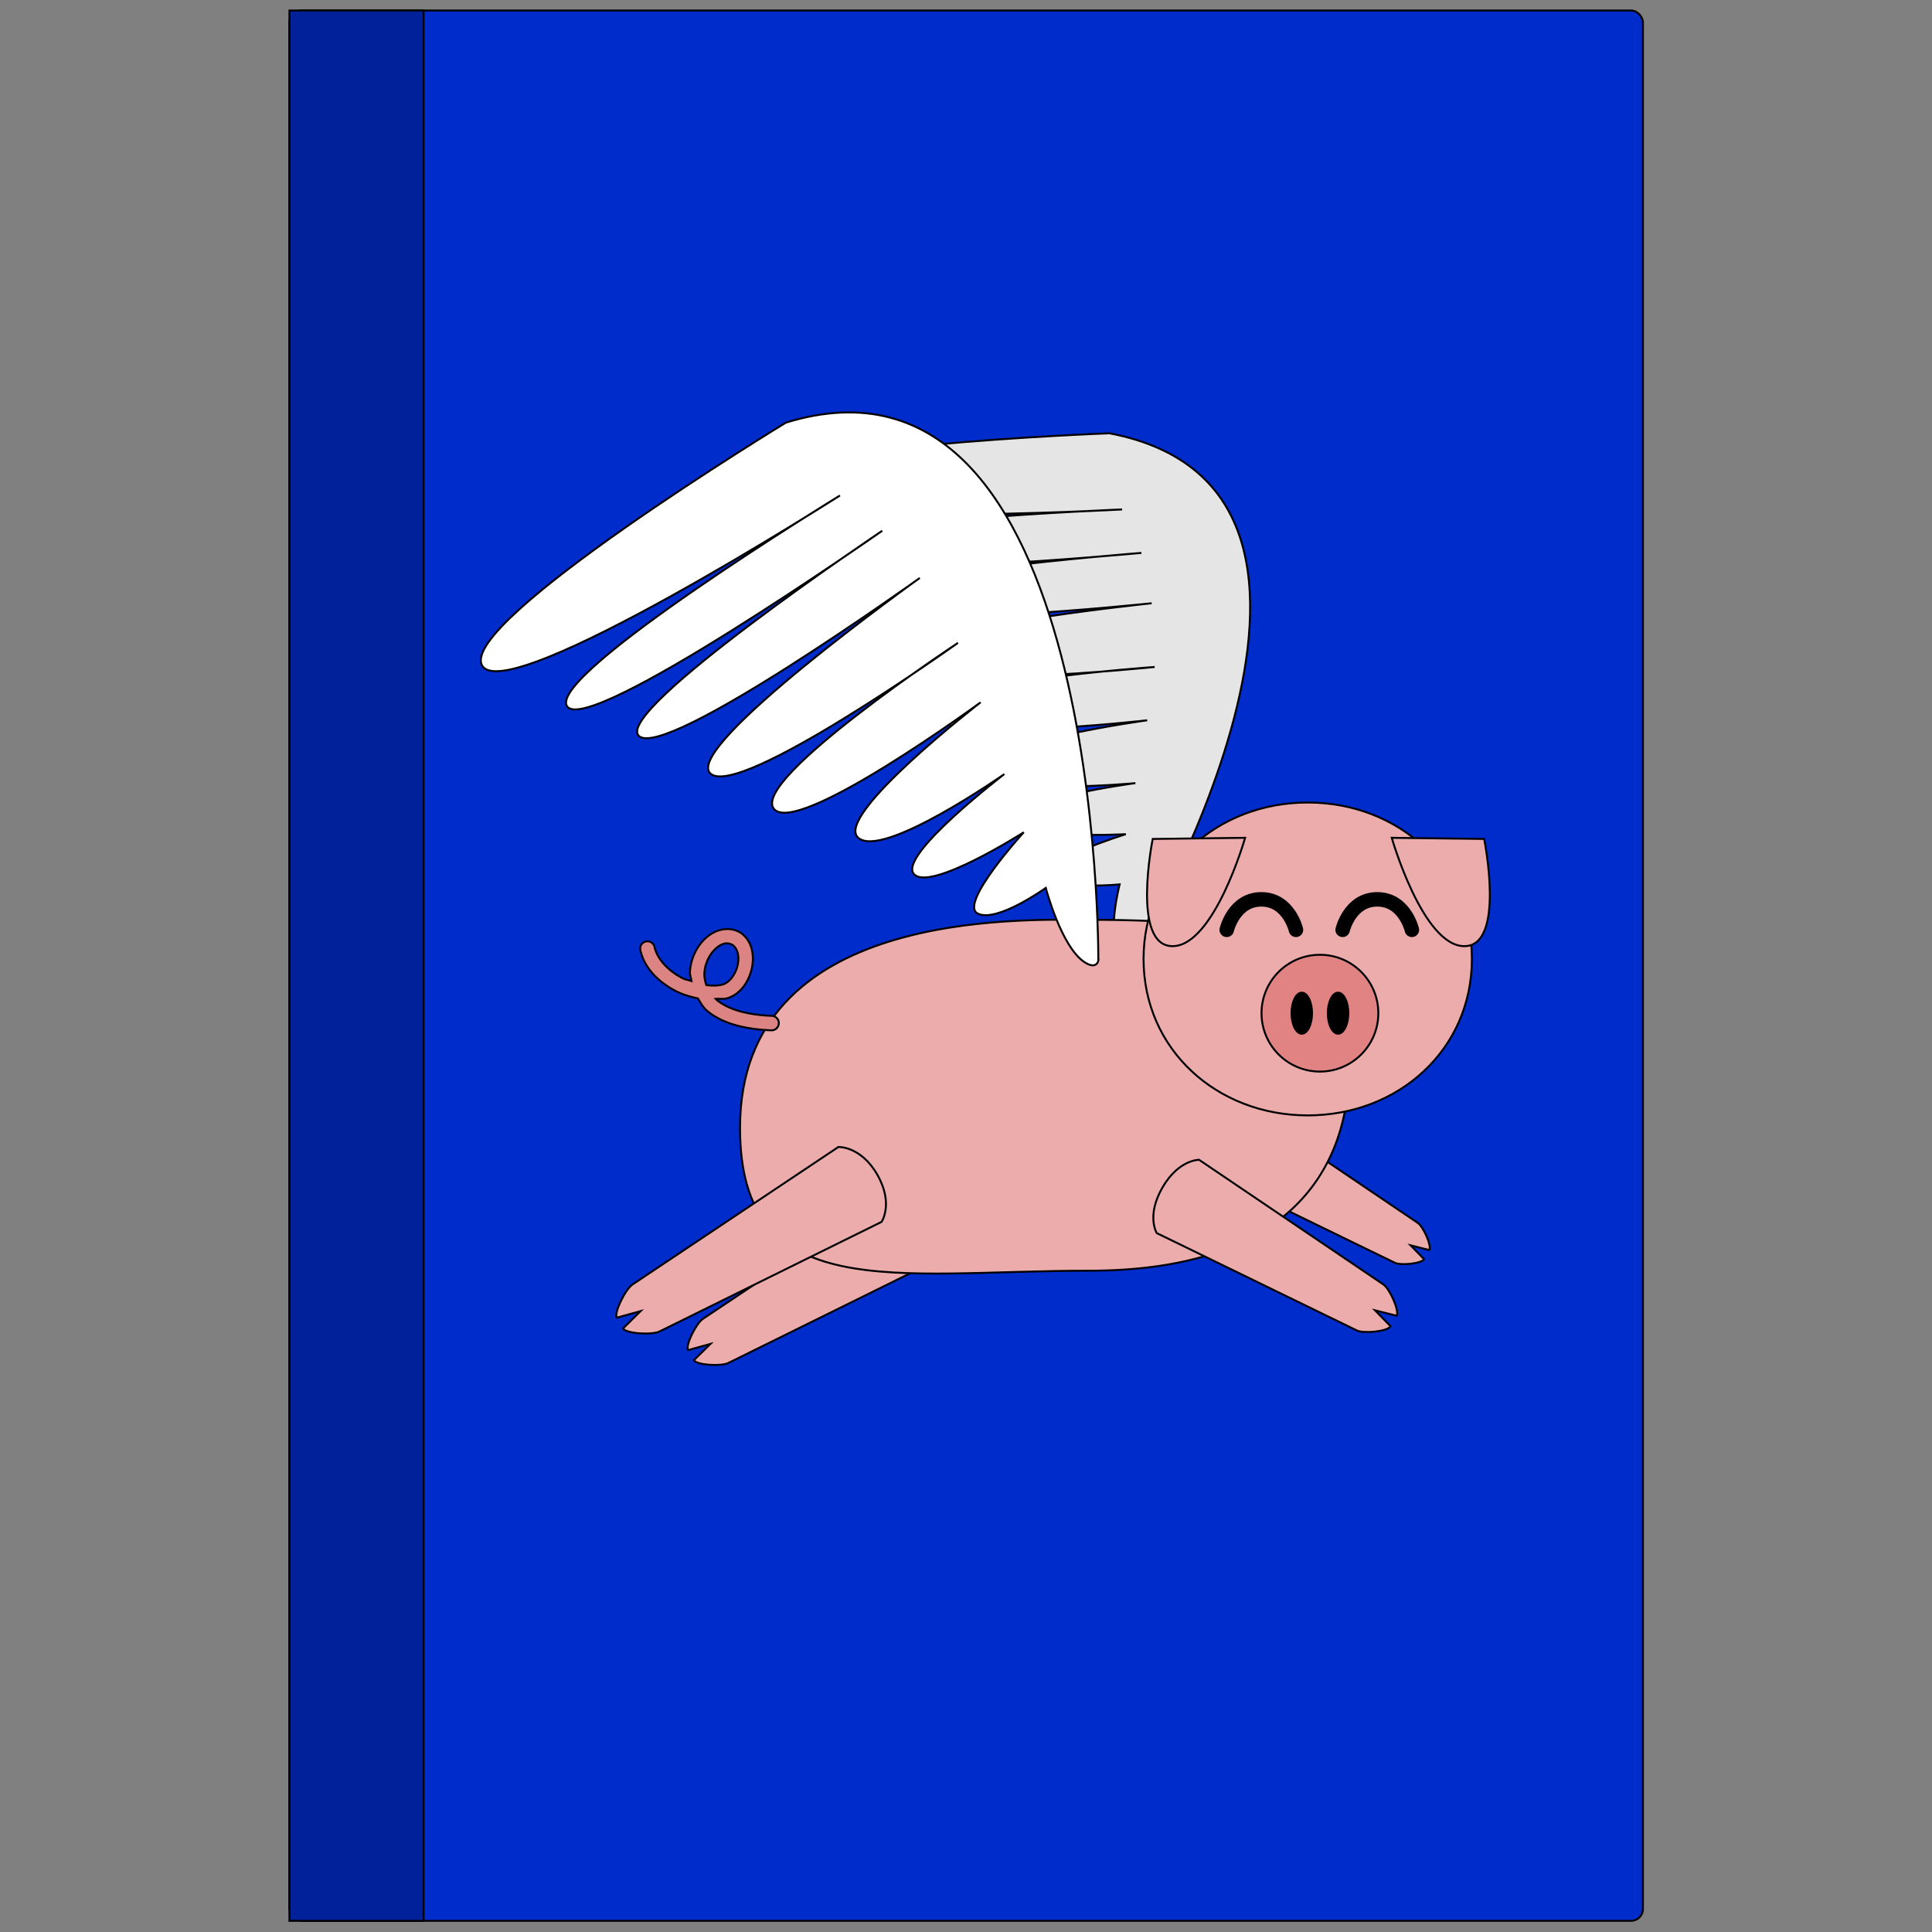 <?xml version="1.0" encoding="UTF-8" standalone="no"?>
<!-- Created with Inkscape (http://www.inkscape.org/) -->

<svg
   width="1000"
   height="1000"
   viewBox="0 0 264.583 264.583"
   version="1.1"
   id="svg5"
   inkscape:version="1.1 (c68e22c387, 2021-05-23)"
   sodipodi:docname="logo_book-closed.svg"
   xmlns:inkscape="http://www.inkscape.org/namespaces/inkscape"
   xmlns:sodipodi="http://sodipodi.sourceforge.net/DTD/sodipodi-0.dtd"
   xmlns="http://www.w3.org/2000/svg"
   xmlns:svg="http://www.w3.org/2000/svg">
  <rect x="0" y="0" width="264.583" height="264.583" fill="#808080" stroke="none"/>
  <sodipodi:namedview
     id="namedview7"
     pagecolor="#ffffff"
     bordercolor="#666666"
     borderopacity="1.0"
     inkscape:pageshadow="2"
     inkscape:pageopacity="0.0"
     inkscape:pagecheckerboard="0"
     inkscape:document-units="px"
     showgrid="false"
     units="px"
     width="1000px"
     inkscape:snap-global="false"
     inkscape:current-layer="layer1" />
  <defs
     id="defs2" />
  <g
     inkscape:groupmode="layer"
     id="layer2"
     inkscape:label="Layer 2"
     sodipodi:insensitive="true">
    <g
       id="g8186"
       transform="translate(320.271,-29.582)">
      <path
         id="path8182"
         style="fill:#ffffff;stroke:#000000;stroke-width:0.265;stroke-miterlimit:4;stroke-dasharray:none;stroke-opacity:1"
         d="m 15.46,48.704 c 20.982,3.822 42.259,-1.174 63.339,-1.877 16.019,-0.309 33.303,-1.916 48.122,5.353 7.818,4.175 4.729,13.46 5.351,20.563 0,47.573 0,95.145 0,142.718 -5.35,-10.722 -19.952,-8.761 -30.06,-9.521 -28.509,-0.34 -56.758,5.896 -85.259,4.272 -7.765,1.523 -6.222,-4.926 -5.99,-9.99 1.499,-50.506 2.999,-101.012 4.498,-151.518 z"
         sodipodi:nodetypes="csccscc" />
      <path
         id="path8184"
         style="fill:#ffffff;stroke:#000000;stroke-width:0.265;stroke-miterlimit:4;stroke-dasharray:none;stroke-opacity:1"
         d="m 249.084,48.704 c -20.982,3.822 -42.259,-1.174 -63.339,-1.877 -16.019,-0.309 -33.303,-1.916 -48.122,5.353 -7.818,4.175 -4.729,13.46 -5.351,20.563 0,47.573 0,95.145 0,142.718 5.35,-10.722 19.952,-8.761 30.06,-9.521 28.509,-0.34 56.758,5.896 85.259,4.272 7.765,1.523 6.222,-4.926 5.99,-9.99 -1.499,-50.506 -2.999,-101.012 -4.498,-151.518 z"
         sodipodi:nodetypes="csccscc" />
    </g>
  </g>
  <g
     inkscape:label="Layer 1"
     inkscape:groupmode="layer"
     id="layer1">
    <g
       id="g14084"
       transform="matrix(1.577,0,0,1.572,-171.221,-75.715)"
       style="stroke-width:0.635">
      <rect
         style="fill:#002ccc;fill-opacity:1;stroke:#000000;stroke-width:0.168;stroke-miterlimit:4;stroke-dasharray:none;stroke-opacity:1"
         id="rect12488"
         width="117.538"
         height="166.423"
         x="133.709"
         y="49.08"
         rx="1.032"
         ry="1.035" />
      <rect
         style="fill:#002199;fill-opacity:1;stroke:#000000;stroke-width:0.168;stroke-miterlimit:4;stroke-dasharray:none;stroke-opacity:1"
         id="rect3639"
         width="11.642"
         height="166.423"
         x="133.709"
         y="49.08" />
    </g>
    <g
       id="g42120"
       transform="translate(1.499,16.127)">
      <path
         style="fill:#e5e5e5;fill-opacity:1;stroke:#000000;stroke-width:0.265px;stroke-linecap:butt;stroke-linejoin:miter;stroke-opacity:1"
         d="m 153.393,115.311 c 0,0 38.595,-64.155 -2.947,-72.099 0,0 -48.84,1.769 -48.724,7.5 0.116,5.732 50.45,2.927 50.45,2.927 0,0 -43.673,1.665 -43.332,5.98 0.341,4.315 45.976,-0.028 45.976,-0.028 0,0 -41.165,3.139 -39.665,7.099 1.5,3.96 41.066,-0.203 41.066,-0.203 0,0 -36.874,3.802 -35.274,8.026 1.6,4.224 35.687,0.7 35.687,0.7 0,0 -31.283,2.176 -30.664,6.401 0.619,4.225 29.646,0.899 29.646,0.899 0,0 -23.252,3.209 -21.889,6.807 1.364,3.599 20.269,1.799 20.269,1.799 0,0 -16.779,2.243 -16.173,5.008 0.607,2.764 14.868,1.983 14.868,1.983 0,0 -11.579,3.558 -10.06,5.621 1.518,2.063 9.206,1.254 9.206,1.254 0,0 -1.768,6.77 -0.12,9.642 0.907,1.581 1.681,0.684 1.681,0.684 z"
         id="path41738"
         sodipodi:nodetypes="cczczczczczczczczcsc"
         inkscape:transform-center-x="15.156774"
         inkscape:transform-center-y="-32.084559" />
      <g
         id="g35489"
         transform="translate(0,21.427)">
        <path
           id="path26323"
           style="fill:#ecacac;stroke:#000000;stroke-width:0.265;stroke-linecap:round"
           d="m 170.799,115.14 21.873,14.791 c 0.746,0.505 1.917,3.108 1.571,3.708 l -2.567,-0.649 1.846,1.898 c -0.355,0.615 -3.187,0.887 -3.997,0.493 l -23.746,-11.546 c 0,0 -1.266,-2.04 0.677,-5.406 1.919,-3.323 4.343,-3.289 4.343,-3.289 z"
           sodipodi:nodetypes="cscccscsc" />
        <path
           id="path26413"
           style="fill:#ecacac;stroke:#000000;stroke-width:0.265;stroke-linecap:round"
           d="m 121.239,125.381 -26.493,17.692 c -0.904,0.603 -2.4,3.602 -2.017,4.266 l 3.062,-0.846 -2.263,2.229 c 0.393,0.681 3.729,0.867 4.703,0.387 l 28.568,-14.097 c 0,0 1.585,-2.365 -0.568,-6.093 -2.125,-3.681 -4.993,-3.538 -4.993,-3.538 z"
           sodipodi:nodetypes="cscccscsc" />
        <path
           id="path14108"
           style="fill:#ecacac;fill-opacity:1;stroke:#000000;stroke-width:0.265;stroke-miterlimit:4;stroke-dasharray:none"
           d="m 183.301,107.97 c 1e-5,15.739 -9.345,28.499 -35.713,28.499 -26.368,0 -47.743,4.838 -47.743,-19.561 0,-30.063 38.567,-28.499 47.743,-28.499 26.368,10e-7 35.713,3.822 35.713,19.561 z"
           sodipodi:nodetypes="sssss" />
        <g
           id="g22306"
           transform="translate(-9.761,-3.626)">
          <path
             id="path16464"
             style="fill:#ecacac;stroke:#000000;stroke-width:0.265"
             d="m 209.833,97.399 c 0,12.417 -10.066,21.424 -22.482,21.424 -12.416,0 -22.482,-9.007 -22.482,-21.424 0,-12.417 10.066,-21.424 22.482,-21.424 12.416,10e-7 22.482,9.007 22.482,21.424 z"
             sodipodi:nodetypes="sssss" />
          <g
             id="g18959"
             transform="translate(0.553,0.652)">
            <g
               id="g18949"
               transform="matrix(1.096,0,0,1.096,-18.812,-9.95)"
               style="stroke-width:0.913">
              <circle
                 style="fill:#e28383;fill-opacity:1;stroke:#000000;stroke-width:0.242;stroke-miterlimit:4;stroke-dasharray:none;stroke-opacity:1"
                 id="path16568"
                 cx="189.125"
                 cy="104.127"
                 r="7.297" />
              <ellipse
                 style="fill:#000000;fill-opacity:1;stroke:#000000;stroke-width:0.242;stroke-miterlimit:4;stroke-dasharray:none;stroke-opacity:1"
                 id="path17116"
                 cx="186.858"
                 cy="104.127"
                 rx="1.282"
                 ry="2.564" />
              <ellipse
                 style="fill:#000000;fill-opacity:1;stroke:#000000;stroke-width:0.242;stroke-miterlimit:4;stroke-dasharray:none;stroke-opacity:1"
                 id="ellipse17286"
                 cx="191.393"
                 cy="104.127"
                 rx="1.282"
                 ry="2.564" />
            </g>
            <path
               style="fill:none;stroke:#000000;stroke-width:1.984;stroke-linecap:round;stroke-linejoin:miter;stroke-miterlimit:4;stroke-dasharray:none;stroke-opacity:1"
               d="m 175.706,92.759 c 0,0 0.978,-4.176 4.741,-4.176 3.763,0 4.741,4.176 4.741,4.176"
               id="path17321"
               sodipodi:nodetypes="csc" />
            <path
               style="fill:none;stroke:#000000;stroke-width:1.984;stroke-linecap:round;stroke-linejoin:miter;stroke-miterlimit:4;stroke-dasharray:none;stroke-opacity:1"
               d="m 191.581,92.759 c 0,0 0.978,-4.176 4.741,-4.176 3.763,0 4.741,4.176 4.741,4.176"
               id="path18951"
               sodipodi:nodetypes="csc" />
          </g>
          <path
             id="path18983"
             style="fill:#ecacac;stroke:#000000;stroke-width:0.265;stroke-linecap:round"
             inkscape:transform-center-x="1.6215934e-06"
             inkscape:transform-center-y="2.4642586"
             d="m 168.838,95.646 c -5.692,1e-6 -2.714,-14.682 -2.714,-14.682 l 12.655,-0.156 c 0,0 -4.25,14.838 -9.941,14.838 z"
             sodipodi:nodetypes="sccs" />
          <path
             id="path21925"
             style="fill:#ecacac;stroke:#000000;stroke-width:0.265;stroke-linecap:round"
             inkscape:transform-center-x="-1.4456835e-06"
             inkscape:transform-center-y="2.4642586"
             d="m 208.799,95.646 c 5.692,1e-6 2.714,-14.682 2.714,-14.682 l -12.655,-0.156 c 0,0 4.25,14.838 9.941,14.838 z"
             sodipodi:nodetypes="sccs" />
        </g>
        <path
           id="rect22330"
           style="fill:#ecacac;stroke:#000000;stroke-width:0.265;stroke-linecap:round"
           d="m 162.71,121.276 25.246,17.081 c 0.861,0.583 2.213,3.589 1.813,4.282 l -2.963,-0.75 2.13,2.192 c -0.41,0.71 -3.678,1.024 -4.613,0.57 l -27.408,-13.334 c 0,0 -1.462,-2.356 0.781,-6.243 2.215,-3.838 5.013,-3.798 5.013,-3.798 z"
           sodipodi:nodetypes="cscccscsc" />
        <path
           id="path26331"
           style="fill:#ecacac;stroke:#000000;stroke-width:0.265;stroke-linecap:round"
           d="m 113.315,119.524 -28.196,18.833 c -0.962,0.642 -2.555,3.834 -2.147,4.542 l 3.259,-0.9 -2.409,2.373 c 0.418,0.725 3.969,0.923 5.006,0.411 l 30.405,-15.007 c 0,0 1.687,-2.517 -0.604,-6.486 -2.262,-3.919 -5.314,-3.766 -5.314,-3.766 z"
           sodipodi:nodetypes="cscccscsc" />
        <path
           style="color:#000000;fill:#dc8484;fill-opacity:1;stroke:#000000;stroke-width:0.265;stroke-linecap:round;stroke-miterlimit:4;stroke-dasharray:none;stroke-opacity:1"
           d="m 97.364,89.754 c -0.803,0.163 -1.563,0.573 -2.178,1.127 -1.23,1.108 -2.077,2.786 -2.197,4.629 -0.028,0.425 0.151,0.861 0.213,1.297 -0.416,-0.146 -0.838,-0.198 -1.236,-0.402 -1.92,-0.987 -3.454,-2.574 -3.83,-4.271 a 0.992,0.992 0 0 0 -1.184,-0.754 0.992,0.992 0 0 0 -0.754,1.184 c 0.555,2.508 2.567,4.429 4.859,5.607 0.964,0.496 2,0.786 3.025,1.002 0.365,0.594 0.672,1.211 1.275,1.715 1.802,1.507 4.626,2.499 8.773,2.658 a 0.992,0.992 0 0 0 1.029,-0.953 0.992,0.992 0 0 0 -0.953,-1.029 c -3.863,-0.148 -6.235,-1.075 -7.576,-2.197 -0.047,-0.039 -0.051,-0.086 -0.096,-0.125 0.543,-0.042 1.121,0.06 1.625,-0.105 1.805,-0.591 2.905,-2.309 3.295,-4.074 0.39,-1.765 0.056,-3.827 -1.578,-4.91 l -0.035,-0.023 -0.037,-0.02 c -0.791,-0.432 -1.638,-0.516 -2.441,-0.354 z m 0.334,1.918 c 0.372,-0.085 0.739,-0.021 1.107,0.168 0.715,0.502 0.98,1.583 0.713,2.793 -0.272,1.229 -1.096,2.33 -1.975,2.617 -0.628,0.206 -1.455,0.201 -2.311,0.107 -0.196,-0.565 -0.301,-1.141 -0.264,-1.719 0.085,-1.295 0.738,-2.557 1.545,-3.283 0.403,-0.363 0.796,-0.595 1.184,-0.684 z"
           id="path27461" />
      </g>
      <path
         style="fill:#ffffff;fill-opacity:1;stroke:#000000;stroke-width:0.265px;stroke-linecap:butt;stroke-linejoin:miter;stroke-opacity:1"
         d="m 148.912,115.429 c 0,0 0.64,-87.065 -42.79,-73.675 0,0 -44.893,27.331 -41.602,33.25 3.29,5.919 49.012,-23.273 49.012,-23.273 0,0 -40.097,24.527 -37.381,28.85 C 78.867,84.905 119.32,56.561 119.32,56.561 c 0,0 -36.923,24.756 -33.316,28.104 3.607,3.348 38.46,-21.641 38.46,-21.641 0,0 -32.525,23.208 -28.677,26.78 3.848,3.571 33.908,-17.893 33.908,-17.893 0,0 -28.176,18.594 -25.249,22.679 2.926,4.085 28.345,-14.532 28.345,-14.532 0,0 -20.059,15.481 -16.781,18.523 3.278,3.043 20.037,-8.7 20.037,-8.7 0,0 -14.515,11.096 -12.411,13.663 2.104,2.567 15.066,-5.69 15.066,-5.69 0,0 -8.9,9.754 -6.329,11.113 2.571,1.359 9.343,-3.496 9.343,-3.496 0,0 2.097,7.985 5.239,10.121 1.729,1.175 1.959,-0.164 1.959,-0.164 z"
         id="path35524"
         sodipodi:nodetypes="cczczczczczczczczcsc"
         inkscape:transform-center-x="37.781469"
         inkscape:transform-center-y="-34.526298" />
    </g>
  </g>
</svg>
